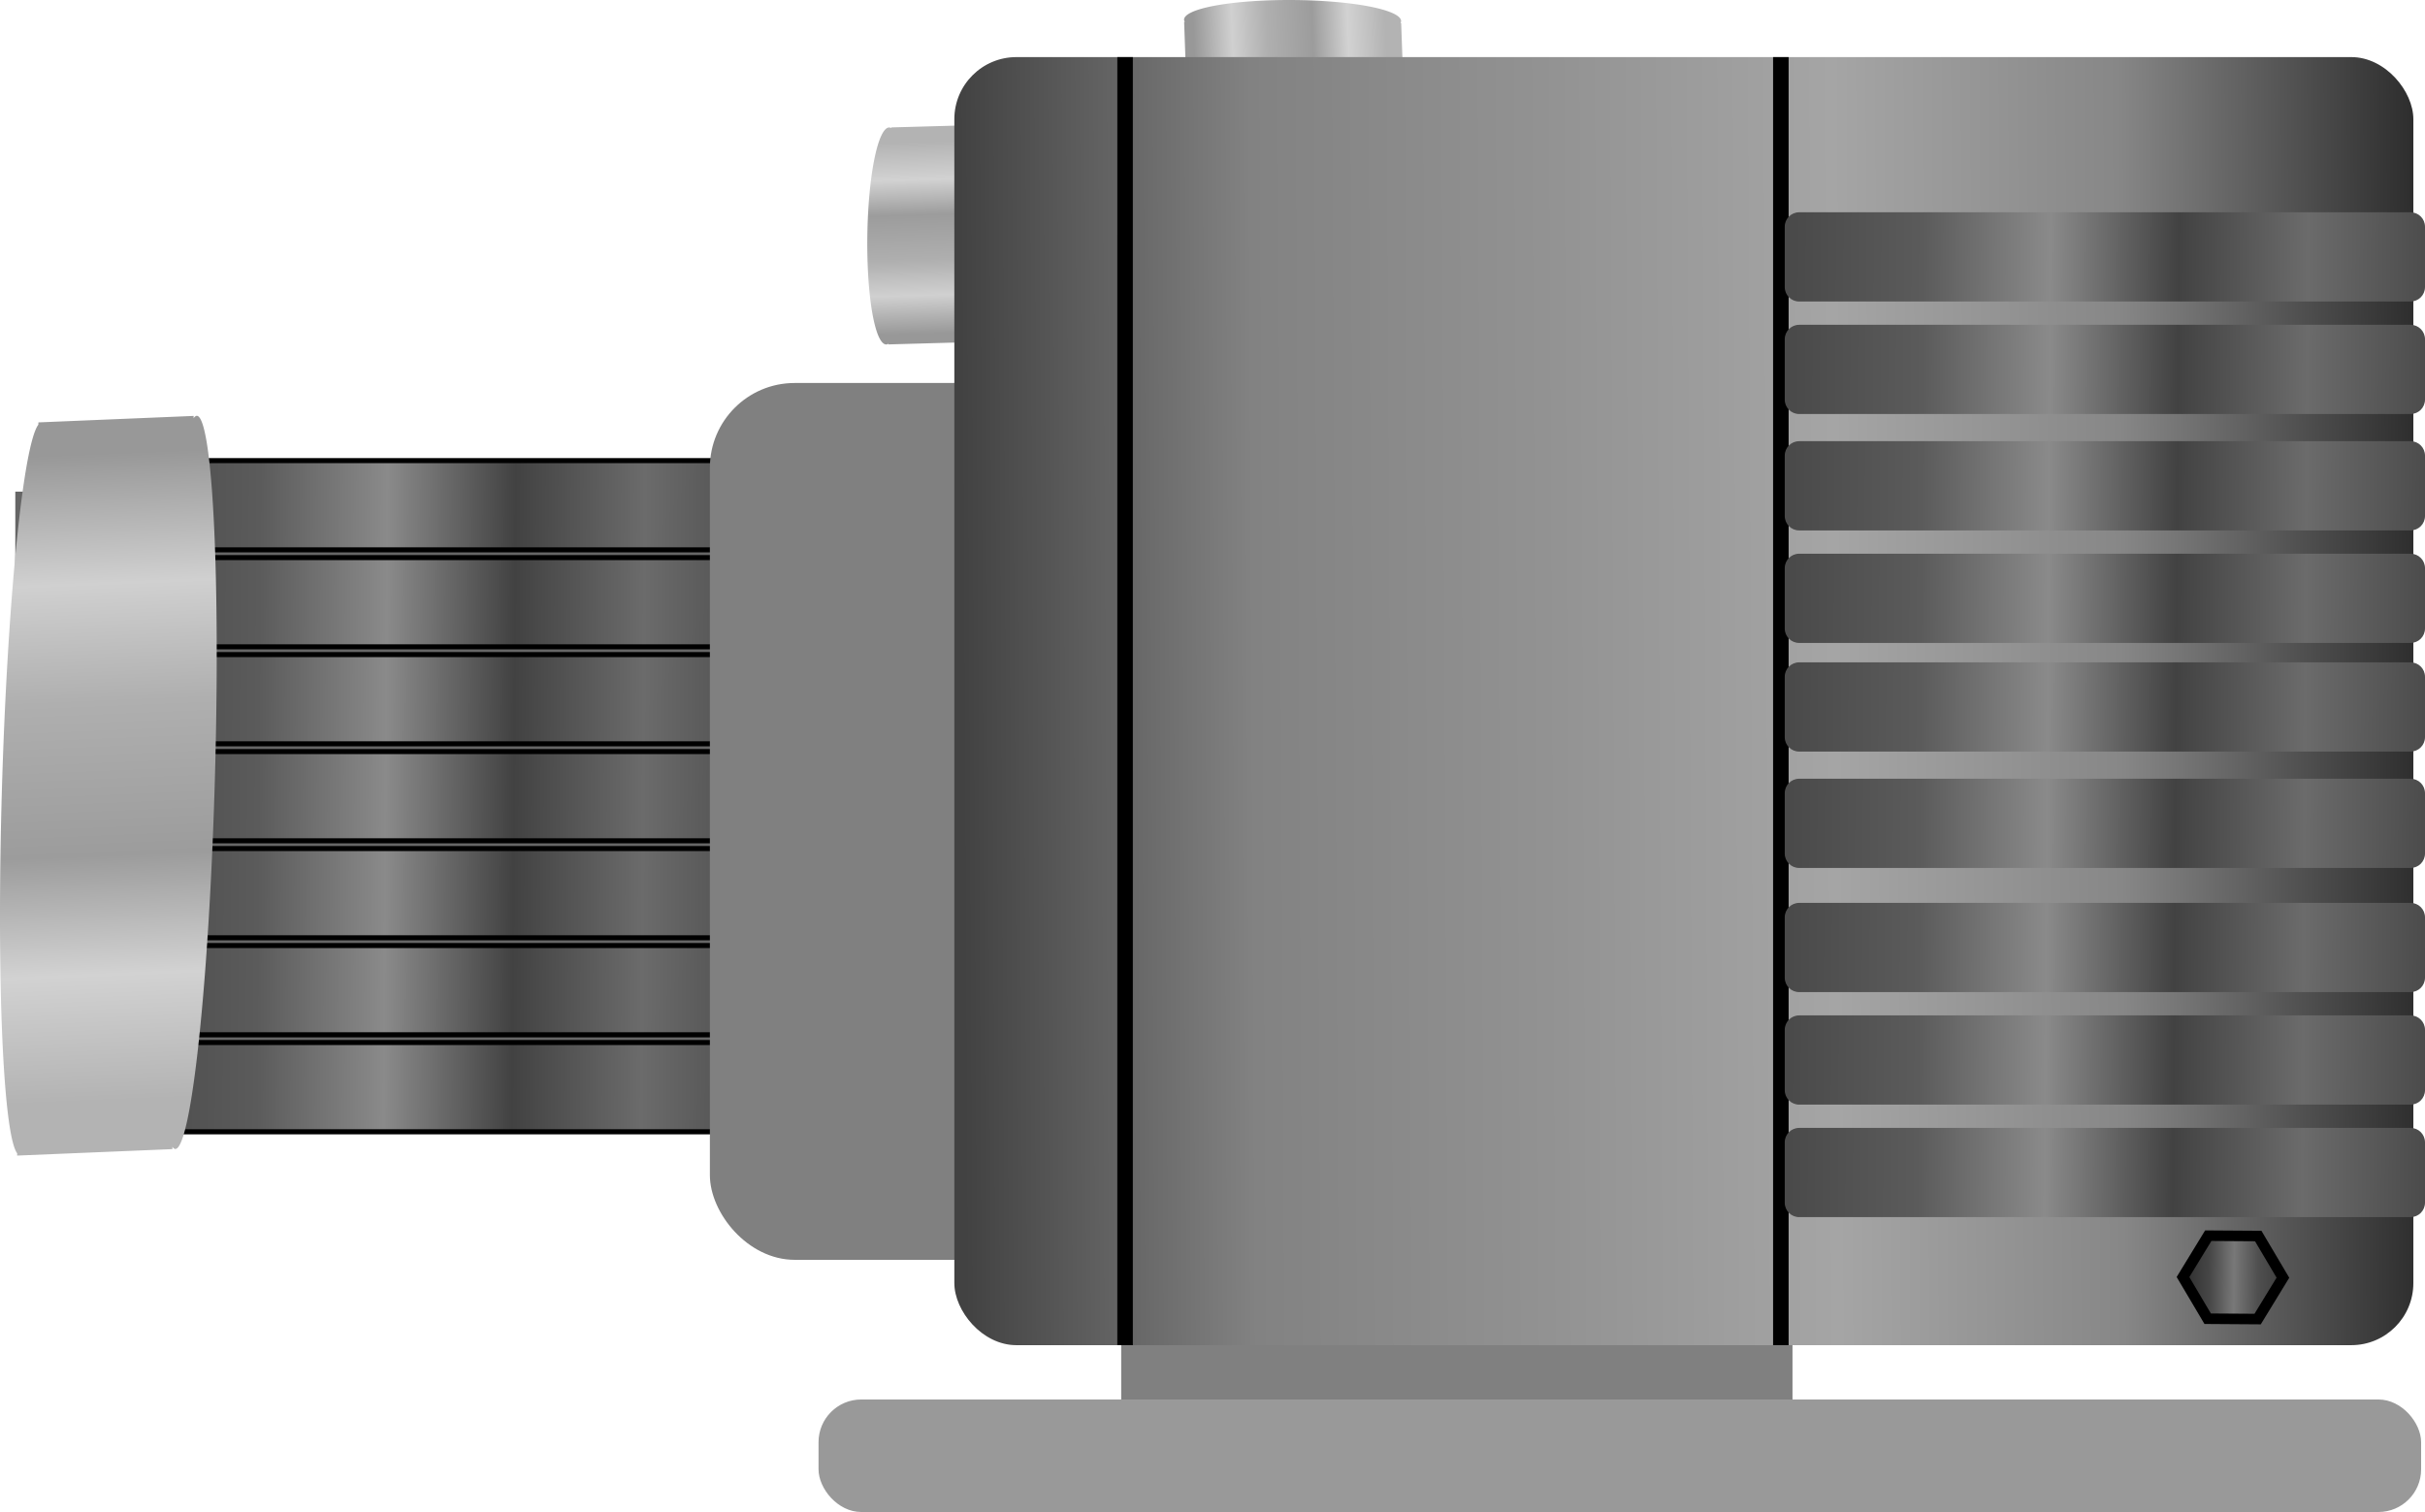 <?xml version="1.0" encoding="UTF-8" standalone="no"?>
<!-- Created with Inkscape (http://www.inkscape.org/) -->

<svg
   width="300"
   height="187.08"
   viewBox="0 0 300 187.08"
   version="1.1"
   id="svg798"
   sodipodi:docname="pump.svg"
   inkscape:version="1.2.2 (732a01da63, 2022-12-09)"
   xmlns:inkscape="http://www.inkscape.org/namespaces/inkscape"
   xmlns:sodipodi="http://sodipodi.sourceforge.net/DTD/sodipodi-0.dtd"
   xmlns:xlink="http://www.w3.org/1999/xlink"
   xmlns="http://www.w3.org/2000/svg"
   xmlns:svg="http://www.w3.org/2000/svg">
  <sodipodi:namedview
     id="namedview800"
     pagecolor="#ffffff"
     bordercolor="#eeeeee"
     borderopacity="1"
     inkscape:showpageshadow="0"
     inkscape:pageopacity="0"
     inkscape:pagecheckerboard="0"
     inkscape:deskcolor="#505050"
     inkscape:document-units="px"
     showgrid="false"
     inkscape:zoom="2.0000001"
     inkscape:cx="137.5"
     inkscape:cy="90.749998"
     inkscape:window-width="1600"
     inkscape:window-height="838"
     inkscape:window-x="-6"
     inkscape:window-y="1073"
     inkscape:window-maximized="1"
     inkscape:current-layer="pump" />
  <defs
     id="defs795">
    <linearGradient
       inkscape:collect="always"
       id="linearGradient92545">
      <stop
         style="stop-color:#2f2f2f;stop-opacity:1;"
         offset="0"
         id="stop92541" />
      <stop
         style="stop-color:#474747;stop-opacity:1;"
         offset="0.249"
         id="stop92549" />
      <stop
         style="stop-color:#787878;stop-opacity:1;"
         offset="0.5"
         id="stop92551" />
      <stop
         style="stop-color:#4f4f4f;stop-opacity:1;"
         offset="0.75"
         id="stop92553" />
      <stop
         style="stop-color:#3d3d3d;stop-opacity:1;"
         offset="1"
         id="stop92543" />
    </linearGradient>
    <linearGradient
       inkscape:collect="always"
       id="linearGradient48501">
      <stop
         style="stop-color:#424242;stop-opacity:1;"
         offset="0"
         id="stop48497" />
      <stop
         style="stop-color:#828282;stop-opacity:1;"
         offset="0.2"
         id="stop48505" />
      <stop
         style="stop-color:#929292;stop-opacity:1;"
         offset="0.4"
         id="stop48507" />
      <stop
         style="stop-color:#a5a5a5;stop-opacity:1;"
         offset="0.6"
         id="stop48509" />
      <stop
         style="stop-color:#878787;stop-opacity:1;"
         offset="0.796"
         id="stop48511" />
      <stop
         style="stop-color:#2d2d2d;stop-opacity:1;"
         offset="1"
         id="stop48499" />
    </linearGradient>
    <linearGradient
       inkscape:collect="always"
       id="linearGradient44730">
      <stop
         style="stop-color:#4a4a4a;stop-opacity:1;"
         offset="0"
         id="stop44726" />
      <stop
         style="stop-color:#5b5b5b;stop-opacity:1;"
         offset="0.201"
         id="stop44821" />
      <stop
         style="stop-color:#8a8a8a;stop-opacity:1;"
         offset="0.4"
         id="stop44823" />
      <stop
         style="stop-color:#424242;stop-opacity:1;"
         offset="0.6"
         id="stop44825" />
      <stop
         style="stop-color:#6b6b6b;stop-opacity:1;"
         offset="0.802"
         id="stop44829" />
      <stop
         style="stop-color:#4a4a4a;stop-opacity:1;"
         offset="1"
         id="stop44728" />
    </linearGradient>
    <linearGradient
       inkscape:collect="always"
       xlink:href="#linearGradient44730"
       id="linearGradient44732"
       x1="58.135"
       y1="65.447"
       x2="77.913"
       y2="65.566"
       gradientUnits="userSpaceOnUse"
       gradientTransform="matrix(4.005,0,0,4.005,-2.056,-8.154)" />
    <linearGradient
       inkscape:collect="always"
       xlink:href="#linearGradient48501"
       id="linearGradient48503"
       x1="32.603"
       y1="49.265"
       x2="77.553"
       y2="49.025"
       gradientUnits="userSpaceOnUse"
       gradientTransform="matrix(4.005,0,0,4.005,-2.056,-8.154)" />
    <linearGradient
       inkscape:collect="always"
       xlink:href="#linearGradient44730"
       id="linearGradient55895"
       gradientUnits="userSpaceOnUse"
       x1="58.135"
       y1="65.447"
       x2="77.913"
       y2="65.566"
       gradientTransform="matrix(4.005,0,0,4.005,-207.515,-18.715)" />
    <linearGradient
       inkscape:collect="always"
       xlink:href="#linearGradient31314"
       id="linearGradient31318"
       x1="134.835"
       y1="185.429"
       x2="171.708"
       y2="185.429"
       gradientUnits="userSpaceOnUse"
       gradientTransform="matrix(0.072,-2.479,0.871,-0.036,-149.688,593.853)" />
    <linearGradient
       inkscape:collect="always"
       id="linearGradient31314">
      <stop
         style="stop-color:#b3b3b3;stop-opacity:1;"
         offset="0.077"
         id="stop31302" />
      <stop
         style="stop-color:#d2d2d2;stop-opacity:1;"
         offset="0.249"
         id="stop31304" />
      <stop
         style="stop-color:#9c9c9c;stop-opacity:1;"
         offset="0.41"
         id="stop31306" />
      <stop
         style="stop-color:#afafaf;stop-opacity:1;"
         offset="0.618"
         id="stop31308" />
      <stop
         style="stop-color:#d0d0d0;stop-opacity:1;"
         offset="0.779"
         id="stop31310" />
      <stop
         style="stop-color:#989898;stop-opacity:1;"
         offset="0.955"
         id="stop31312" />
    </linearGradient>
    <linearGradient
       inkscape:collect="always"
       xlink:href="#linearGradient31314"
       id="linearGradient76316"
       gradientUnits="userSpaceOnUse"
       gradientTransform="matrix(-0.009,0.734,-0.616,0.017,241.785,22.859)"
       x1="134.835"
       y1="185.429"
       x2="171.708"
       y2="185.429" />
    <linearGradient
       inkscape:collect="always"
       xlink:href="#linearGradient92545"
       id="linearGradient92547"
       x1="6.357"
       y1="24.031"
       x2="18.098"
       y2="24.152"
       gradientUnits="userSpaceOnUse" />
    <linearGradient
       inkscape:collect="always"
       xlink:href="#linearGradient31314"
       id="linearGradient5686"
       gradientUnits="userSpaceOnUse"
       gradientTransform="matrix(-0.734,-0.004,-0.022,-0.616,286.237,233.724)"
       x1="134.835"
       y1="185.429"
       x2="171.708"
       y2="185.429" />
  </defs>
  <g
     inkscape:label="pump"
     inkscape:groupmode="layer"
     id="pump"
     transform="translate(-9.492,-109.593)">
    <path
       id="path76314-5"
       style="fill:url(#linearGradient5686);fill-opacity:1;stroke-width:0.636"
       d="m 169.968,128.221 a 13.426,2.522 0.38 0 0 13.262,-2.195 l 0.083,3.8e-4 -0.009,-0.259 -0.471,-13.323 -0.083,-3.8e-4 a 13.426,2.522 0.38 0 0 0.074,-0.258 13.426,2.522 0.38 0 0 -13.514,-2.592 13.426,2.522 0.38 0 0 -13.336,2.454 13.426,2.522 0.38 0 0 0.094,0.259 l -0.085,-3.7e-4 0.471,13.323 0.009,0.259 0.085,3.6e-4 a 13.426,2.522 0.38 0 0 13.42,2.332 z m 13.541,-2.452 -0.689,-13.713 z" />
    <rect
       style="fill:#808080;stroke-width:2.603;stroke-linecap:square;paint-order:markers stroke fill"
       id="rect50079"
       width="83.047"
       height="28.803"
       x="148.197"
       y="261.15"
       ry="1.788" />
    <rect
       style="fill:#666666;stroke-width:1.502;stroke-linecap:square;paint-order:markers stroke fill"
       id="rect19760"
       width="139.212"
       height="77.767"
       x="11.385"
       y="170.422"
       ry="11.964"
       rx="0" />
    <path
       id="rect55893"
       style="fill:url(#linearGradient55895);fill-opacity:1;stroke:#000000;stroke-width:0.625;stroke-linecap:square;stroke-opacity:1;paint-order:markers stroke fill"
       d="M 26.615 166.582 C 25.624 166.582 24.826 167.378 24.826 168.369 L 24.826 175.836 C 24.826 176.826 25.624 177.623 26.615 177.623 L 102.246 177.623 C 103.236 177.623 104.033 176.826 104.033 175.836 L 104.033 168.369 C 104.033 167.378 103.236 166.582 102.246 166.582 L 26.615 166.582 z M 26.615 178.582 C 25.624 178.582 24.826 179.38 24.826 180.371 L 24.826 187.836 C 24.826 188.826 25.624 189.623 26.615 189.623 L 102.246 189.623 C 103.236 189.623 104.033 188.826 104.033 187.836 L 104.033 180.371 C 104.033 179.38 103.236 178.582 102.246 178.582 L 26.615 178.582 z M 26.615 190.584 C 25.624 190.584 24.826 191.38 24.826 192.371 L 24.826 199.838 C 24.826 200.828 25.624 201.625 26.615 201.625 L 102.246 201.625 C 103.236 201.625 104.033 200.828 104.033 199.838 L 104.033 192.371 C 104.033 191.38 103.236 190.584 102.246 190.584 L 26.615 190.584 z M 26.615 202.586 C 25.624 202.586 24.826 203.382 24.826 204.373 L 24.826 211.838 C 24.826 212.828 25.624 213.625 26.615 213.625 L 102.246 213.625 C 103.236 213.625 104.033 212.828 104.033 211.838 L 104.033 204.373 C 104.033 203.382 103.236 202.586 102.246 202.586 L 26.615 202.586 z M 26.615 214.586 C 25.624 214.586 24.826 215.382 24.826 216.373 L 24.826 223.84 C 24.826 224.83 25.624 225.627 26.615 225.627 L 102.246 225.627 C 103.236 225.627 104.033 224.83 104.033 223.84 L 104.033 216.373 C 104.033 215.382 103.236 214.586 102.246 214.586 L 26.615 214.586 z M 26.615 226.588 C 25.624 226.588 24.826 227.384 24.826 228.375 L 24.826 235.84 C 24.826 236.83 25.624 237.629 26.615 237.629 L 102.246 237.629 C 103.236 237.629 104.033 236.83 104.033 235.84 L 104.033 228.375 C 104.033 227.384 103.236 226.588 102.246 226.588 L 26.615 226.588 z M 26.615 238.588 C 25.624 238.588 24.826 239.384 24.826 240.375 L 24.826 247.842 C 24.826 248.832 25.624 249.629 26.615 249.629 L 102.246 249.629 C 103.236 249.629 104.033 248.832 104.033 247.842 L 104.033 240.375 C 104.033 239.384 103.236 238.588 102.246 238.588 L 26.615 238.588 z " />
    <rect
       style="fill:#808080;stroke-width:1.173;stroke-linecap:square;paint-order:markers stroke fill"
       id="rect32992"
       width="41.764"
       height="108.49"
       x="97.313"
       y="156.981"
       ry="10.484" />
    <path
       id="path31294"
       style="fill:url(#linearGradient31318);fill-opacity:1;stroke-width:1.39"
       d="m 9.726,207.347 a 3.561,45.38 1.688 0 0 1.893,44.946 l -0.008,0.28 0.366,-0.015 18.841,-0.785 0.008,-0.28 a 3.561,45.38 1.688 0 0 0.358,0.265 3.561,45.38 1.688 0 0 4.884,-45.508 3.561,45.38 1.688 0 0 -2.252,-45.211 3.561,45.38 1.688 0 0 -0.374,0.301 l 0.008,-0.285 -18.841,0.785 -0.366,0.015 -0.008,0.286 a 3.561,45.38 1.688 0 0 -4.509,45.207 z m 2.23,45.903 19.411,-1.5 z" />
    <path
       id="path76314"
       style="fill:url(#linearGradient76316);fill-opacity:1;stroke-width:0.636"
       d="m 135.422,138.341 a 2.522,13.426 0.806 0 0 -2.096,-13.278 l 9.9e-4,-0.083 -0.259,0.007 -13.326,0.372 -9.9e-4,0.083 a 2.522,13.426 0.806 0 0 -0.258,-0.076 2.522,13.426 0.806 0 0 -2.693,13.494 2.522,13.426 0.806 0 0 2.355,13.354 2.522,13.426 0.806 0 0 0.26,-0.092 l -0.001,0.085 13.326,-0.372 0.259,-0.007 9.9e-4,-0.085 a 2.522,13.426 0.806 0 0 2.432,-13.403 z m -2.351,-13.559 -13.718,0.587 z" />
    <rect
       style="fill:url(#linearGradient48503);fill-opacity:1;stroke-width:1.198;stroke-linecap:square;paint-order:markers stroke fill"
       id="rect19032"
       width="180.496"
       height="159.374"
       x="127.555"
       y="116.657"
       ry="7.681" />
    <rect
       style="fill:#999999;stroke-width:1.11;stroke-linecap:square;paint-order:markers stroke fill"
       id="rect26348"
       width="198.258"
       height="13.921"
       x="110.754"
       y="282.752"
       ry="5.28" />
    <rect
       style="fill:#000000;stroke-width:0.609;stroke-linecap:square;paint-order:markers stroke fill"
       id="rect31432"
       width="1.92"
       height="159.374"
       x="228.844"
       y="116.657"
       ry="0" />
    <rect
       style="fill:#000000;stroke-width:0.609;stroke-linecap:square;paint-order:markers stroke fill"
       id="rect38076"
       width="1.92"
       height="159.374"
       x="147.717"
       y="116.657"
       ry="0" />
    <path
       id="rect43160"
       style="fill:url(#linearGradient44732);fill-opacity:1;stroke-width:0.625;stroke-linecap:square;paint-order:markers stroke fill"
       d="M 232.072 135.859 C 231.081 135.859 230.285 136.656 230.285 137.646 L 230.285 145.111 C 230.285 146.101 231.081 146.9 232.072 146.9 L 307.705 146.9 C 308.695 146.9 309.492 146.101 309.492 145.111 L 309.492 137.646 C 309.492 136.656 308.695 135.859 307.705 135.859 L 232.072 135.859 z M 232.072 149.781 C 231.081 149.781 230.285 150.578 230.285 151.568 L 230.285 159.033 C 230.285 160.023 231.081 160.82 232.072 160.82 L 307.705 160.82 C 308.695 160.82 309.492 160.023 309.492 159.033 L 309.492 151.568 C 309.492 150.578 308.695 149.781 307.705 149.781 L 232.072 149.781 z M 232.072 164.181 C 231.081 164.181 230.285 164.978 230.285 165.968 L 230.285 173.435 C 230.285 174.426 231.081 175.222 232.072 175.222 L 307.705 175.222 C 308.695 175.222 309.492 174.426 309.492 173.435 L 309.492 165.968 C 309.492 164.978 308.695 164.181 307.705 164.181 L 232.072 164.181 z M 232.072 178.103 C 231.081 178.103 230.285 178.9 230.285 179.89 L 230.285 187.355 C 230.285 188.346 231.081 189.144 232.072 189.144 L 307.705 189.144 C 308.695 189.144 309.492 188.346 309.492 187.355 L 309.492 179.89 C 309.492 178.9 308.695 178.103 307.705 178.103 L 232.072 178.103 z M 232.072 191.545 C 231.081 191.545 230.285 192.341 230.285 193.332 L 230.285 200.797 C 230.285 201.787 231.081 202.586 232.072 202.586 L 307.705 202.586 C 308.695 202.586 309.492 201.787 309.492 200.797 L 309.492 193.332 C 309.492 192.341 308.695 191.545 307.705 191.545 L 232.072 191.545 z M 232.072 205.945 C 231.081 205.945 230.285 206.742 230.285 207.732 L 230.285 215.199 C 230.285 216.189 231.081 216.986 232.072 216.986 L 307.705 216.986 C 308.695 216.986 309.492 216.189 309.492 215.199 L 309.492 207.732 C 309.492 206.742 308.695 205.945 307.705 205.945 L 232.072 205.945 z M 232.072 221.306 C 231.081 221.306 230.285 222.103 230.285 223.093 L 230.285 230.56 C 230.285 231.551 231.081 232.347 232.072 232.347 L 307.705 232.347 C 308.695 232.347 309.492 231.551 309.492 230.56 L 309.492 223.093 C 309.492 222.103 308.695 221.306 307.705 221.306 L 232.072 221.306 z M 232.072 235.228 C 231.081 235.228 230.285 236.025 230.285 237.015 L 230.285 244.48 C 230.285 245.471 231.081 246.269 232.072 246.269 L 307.705 246.269 C 308.695 246.269 309.492 245.471 309.492 244.48 L 309.492 237.015 C 309.492 236.025 308.695 235.228 307.705 235.228 L 232.072 235.228 z M 232.072 249.148 C 231.081 249.148 230.285 249.947 230.285 250.937 L 230.285 258.402 C 230.285 259.392 231.081 260.189 232.072 260.189 L 307.705 260.189 C 308.695 260.189 309.492 259.392 309.492 258.402 L 309.492 250.937 C 309.492 249.947 308.695 249.148 307.705 249.148 L 232.072 249.148 z " />
    <path
       sodipodi:type="star"
       style="fill:url(#linearGradient92547);fill-opacity:1;stroke:#000000;stroke-width:1.332;stroke-linecap:square;stroke-dasharray:none;stroke-opacity:1;paint-order:markers stroke fill"
       id="path91087"
       inkscape:flatsided="true"
       sodipodi:sides="6"
       sodipodi:cx="12.106423"
       sodipodi:cy="24.212847"
       sodipodi:r1="6.0659556"
       sodipodi:r2="4.0947733"
       sodipodi:arg1="1.0541012"
       sodipodi:arg2="1.5776999"
       inkscape:rounded="0"
       inkscape:randomized="0"
       d="m 15.103,29.487 -6.066,-0.042 -2.997,-5.274 3.069,-5.232 6.066,0.042 2.997,5.274 z"
       transform="matrix(1.019,0,0,0.978,273.398,243.962)" />
  </g>
</svg>
